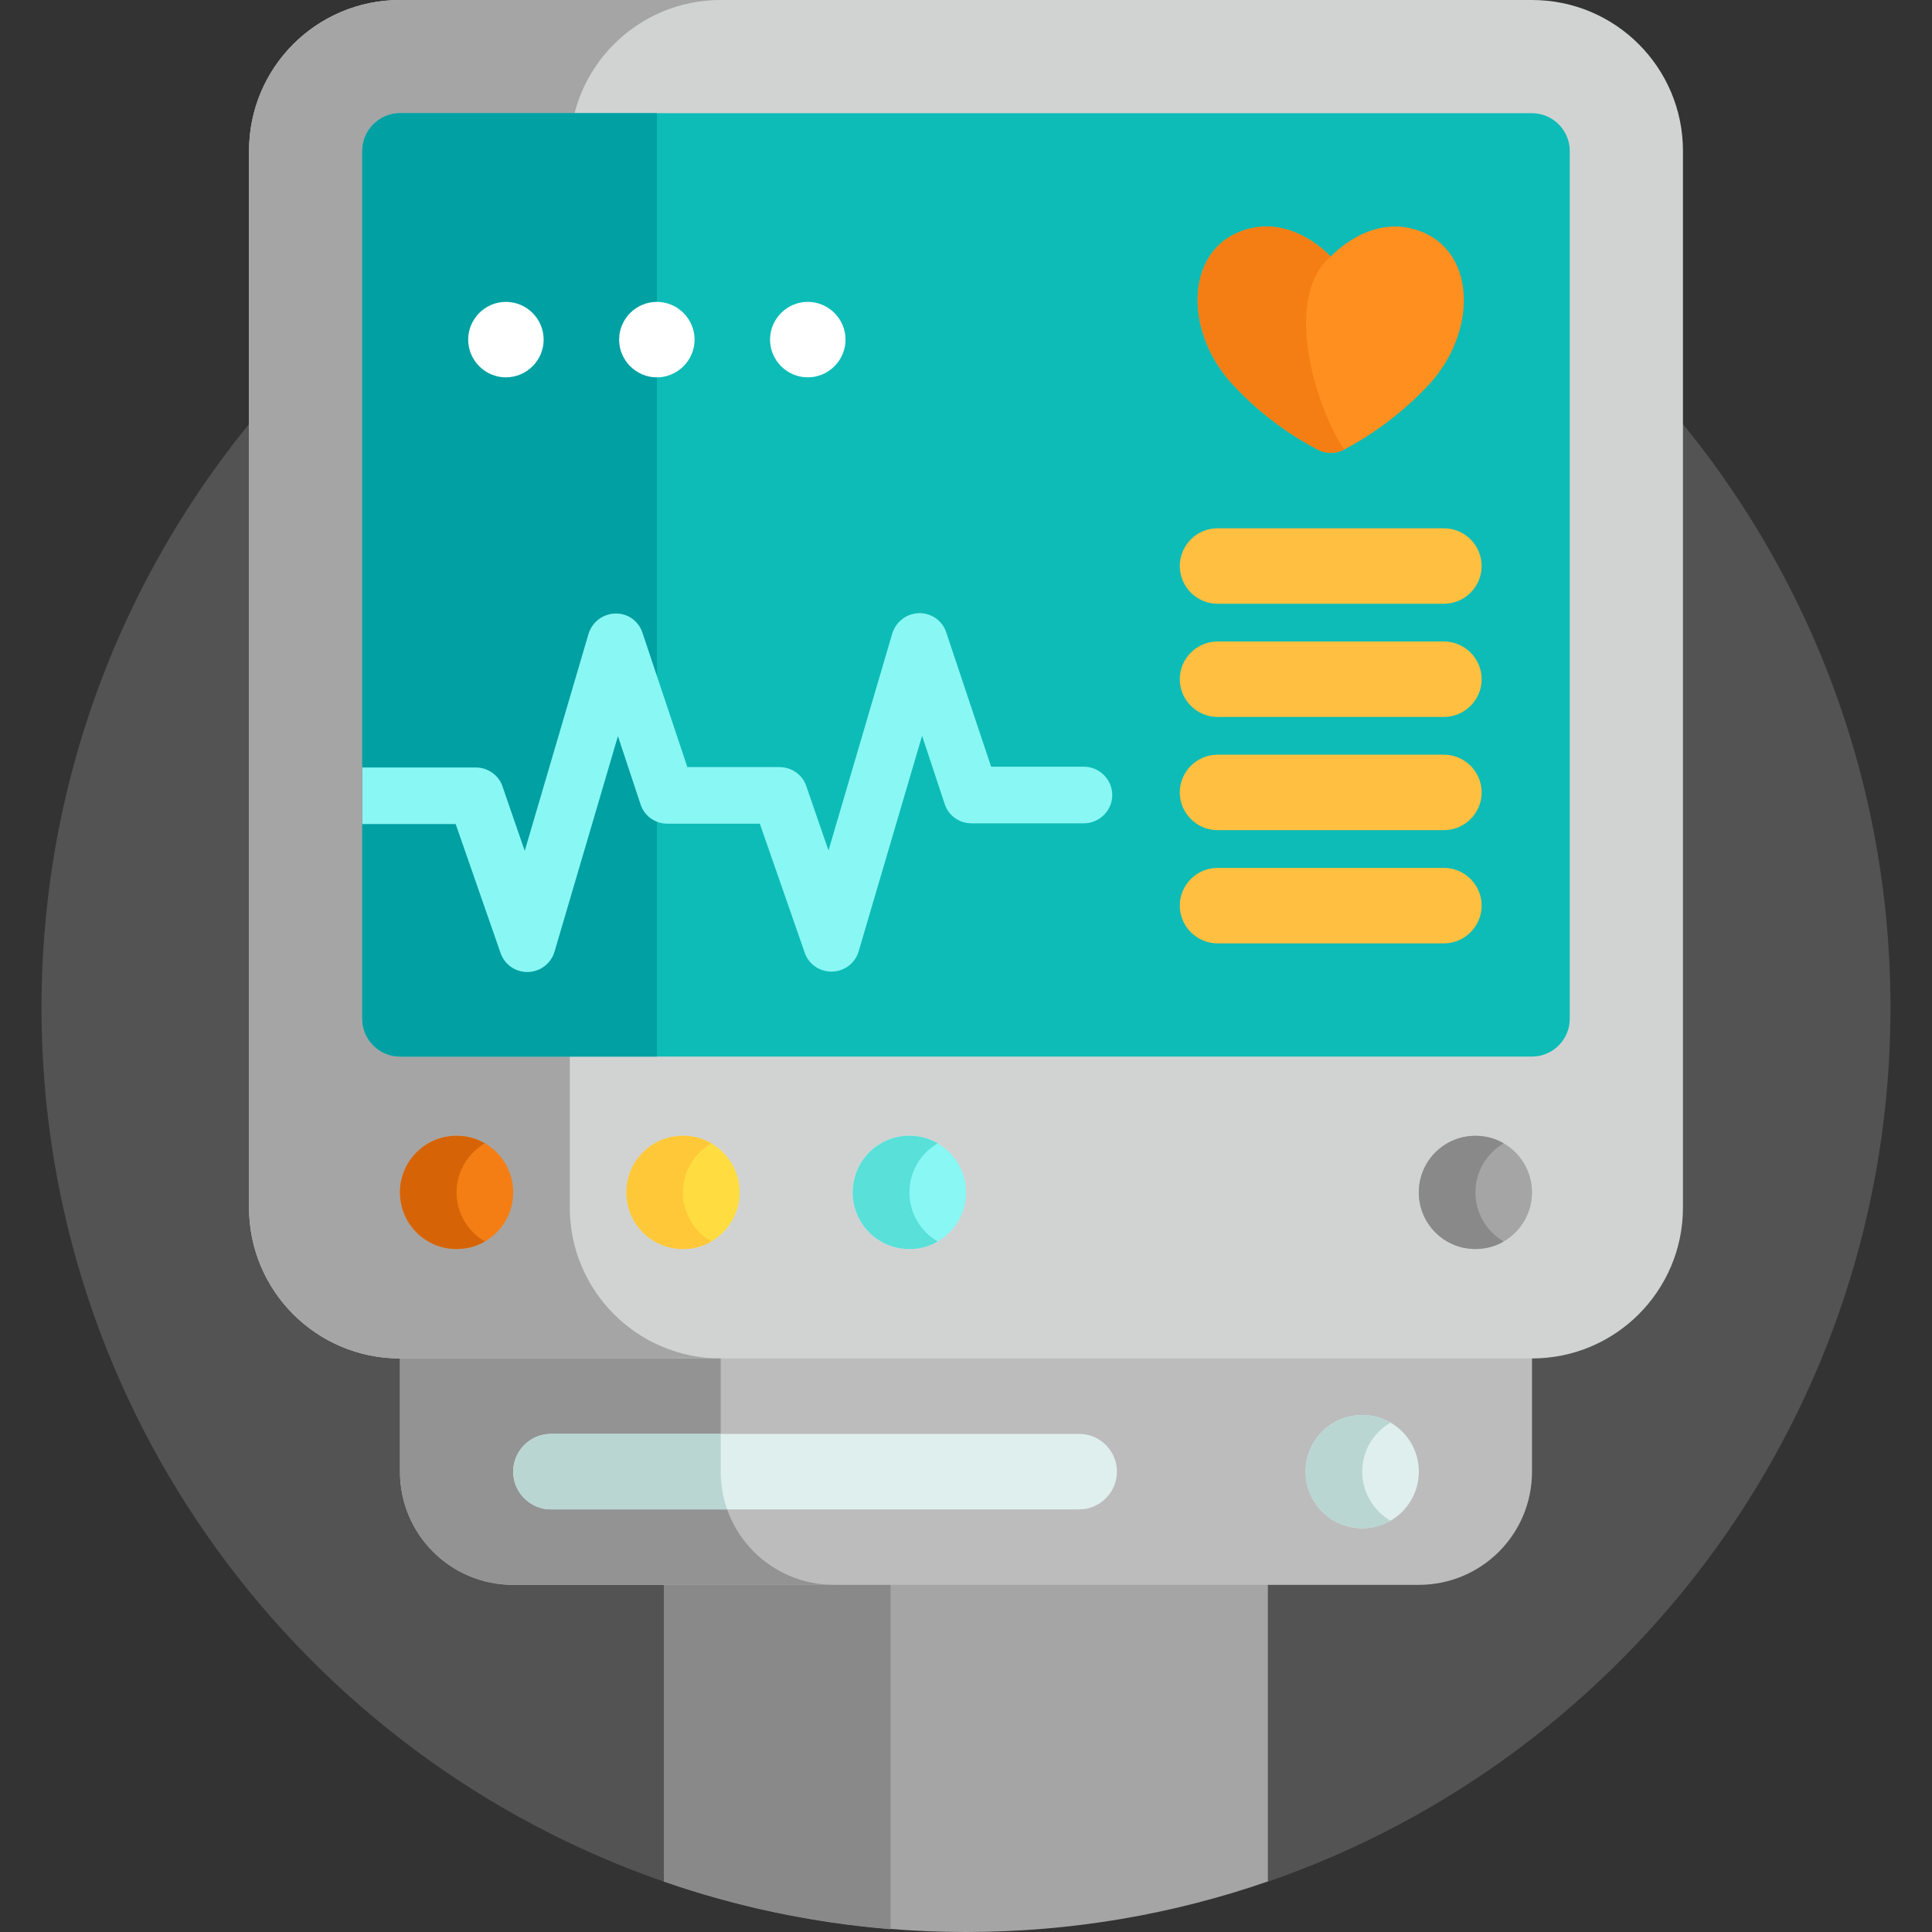 <svg enable-background="new 0 0 512 512" viewBox="0 0 512 512" xmlns="http://www.w3.org/2000/svg"><rect x="0" y="0" width="512" height="512" fill="#333333" stroke="none"/><path d="m0 485.3h160c96-33.2 165-124.3 165-231.6 0-135.3-109.7-245-245-245s-245 109.7-245 245c0 107.2 69 198.4 165 231.6" fill="#535354" transform="translate(176 13.373)"/><path d="m0 308h-160v88.6c25.1 8.7 52 13.4 80 13.4s54.9-4.7 80-13.4z" fill="#a5a5a5" transform="translate(336 102)"/><path d="m0 485.3c19 6.6 39.2 10.9 60 12.6v-101.3h-60z" fill="#898989" transform="translate(176 13.373)"/><path d="m0 328h-240c-16.6 0-30-13.4-30-30v-40h300v40c0 16.6-13.4 30-30 30" fill="#bcbcbc" transform="translate(376 92)"/><path d="m0 268v-40h-85v40c0 16.6 13.4 30 30 30h85c-16.6 0-30-13.4-30-30" fill="#939393" transform="translate(191 122)"/><path d="m0-512h-300c-22.1 0-40 17.9-40 40v280c0 22.1 17.9 40 40 40h300c22.1 0 40-17.9 40-40v-280c0-22.1-17.9-40-40-40" fill="#d1d3d3" transform="translate(406 512)"/><path d="m0 128v-280c0-22.1 17.9-40 40-40h-85c-22.1 0-40 17.9-40 40v280c0 22.1 17.9 40 40 40h85c-22.1 0-40-17.9-40-40" fill="#a5a5a5" transform="translate(151 192)"/><path d="m0-452h-300c-5.5 0-10 4.5-10 10v163.2l5.4 6.8-5.4 8.2v51.8c0 5.5 4.5 10 10 10h300c5.5 0 10-4.5 10-10v-230c0-5.5-4.5-10-10-10" fill="#0dbcb7" transform="translate(406 482)"/><path d="m0-452c-5.5 0-10 4.5-10 10v163.2l5.4 6.8-5.4 8.2v51.8c0 5.5 4.5 10 10 10h68.1v-250z" fill="#00a0a3" transform="translate(106 482)"/><path d="m0-105.6h-24.6l-11.9-35.6c-1-3.1-3.9-5.1-7.1-5.1h-.1c-3.3.1-6.1 2.2-7.1 5.4l-16.9 57.5-5.9-17.1c-1-3-3.9-5-7.1-5h-24.4l-11.9-35.6c-1-3.1-3.9-5.2-7.2-5.1s-6.1 2.2-7.1 5.4l-16.9 57.5-5.9-17.1c-1-3-3.9-5-7.1-5h-30v15h24.7l11.9 34.2c1.1 3.1 4 5.1 7.3 5s6.1-2.3 7-5.4l16.8-57.1 6 18.1c1 3.1 3.9 5.1 7.1 5.1h24.5l11.9 34.2c1 3 3.9 5 7.1 5h.2c3.3-.1 6.1-2.3 7-5.4l16.8-57.1 6 18.1c1 3.1 3.9 5.1 7.1 5.1h29.8c4.1 0 7.5-3.4 7.5-7.5s-3.4-7.5-7.5-7.5" fill="#89f7f4" transform="translate(287.261 308.787)"/><path d="m0-388.6c-13.7-6.1-24.8 6.3-24.8 6.3s-11.1-12.4-24.8-6.3-13.7 26.3-1.5 39.8c8.4 9.3 17.8 15 22.8 17.6 2.2 1.2 4.9 1.2 7.1 0 5-2.6 14.3-8.3 22.8-17.6 12.1-13.5 12.1-33.7-1.6-39.8" fill="#ff8f1f" transform="translate(377.451 450.317)"/><path d="m0-376s-11.1-12.4-24.8-6.3-13.7 26.3-1.5 39.8c8.4 9.3 17.8 15 22.8 17.6 2.2 1.2 4.9 1.2 7.1 0-7.4-10.6-16.6-40.2-3.6-51.1" fill="#f47e14" transform="translate(352.656 444.01)"/><g fill="#ffbf40"><path d="m60-82h-60c-5.5 0-10-4.5-10-10s4.5-10 10-10h60c5.5 0 10 4.5 10 10s-4.5 10-10 10z" transform="translate(322.656 302)"/><path d="m60-142h-60c-5.5 0-10-4.5-10-10s4.5-10 10-10h60c5.5 0 10 4.5 10 10s-4.5 10-10 10z" transform="translate(322.656 332)"/><path d="m60-202h-60c-5.5 0-10-4.5-10-10s4.5-10 10-10h60c5.5 0 10 4.5 10 10s-4.5 10-10 10z" transform="translate(322.656 362)"/><path d="m60-22h-60c-5.5 0-10-4.5-10-10s4.5-10 10-10h60c5.5 0 10 4.5 10 10s-4.5 10-10 10z" transform="translate(322.656 272)"/></g><path d="m0-332c0 5.5-4.5 10-10 10s-10-4.5-10-10 4.5-10 10-10 10 4.5 10 10" fill="#fff" transform="translate(144.073 422)"/><path d="m0-332c0 5.5-4.5 10-10 10s-10-4.5-10-10 4.5-10 10-10 10 4.5 10 10" fill="#fff" transform="translate(184.073 422)"/><path d="m0-332c0 5.5-4.5 10-10 10s-10-4.5-10-10 4.5-10 10-10 10 4.5 10 10" fill="#fff" transform="translate(224.073 422)"/><path d="m0 120c0 8.3-6.7 15-15 15s-15-6.7-15-15 6.7-15 15-15 15 6.7 15 15" fill="#f47e14" transform="translate(136 196)"/><path d="m0 120c0-5.5 3-10.4 7.5-13-2.2-1.3-4.8-2-7.5-2-8.3 0-15 6.7-15 15s6.7 15 15 15c2.7 0 5.3-.7 7.5-2-4.5-2.6-7.5-7.5-7.5-13" fill="#d66407" transform="translate(121 196)"/><path d="m0 120c0 8.3-6.7 15-15 15s-15-6.7-15-15 6.7-15 15-15 15 6.7 15 15" fill="#ffdd40" transform="translate(196 196)"/><path d="m0 120c0 8.3-6.7 15-15 15s-15-6.7-15-15 6.7-15 15-15 15 6.7 15 15" fill="#89f7f4" transform="translate(256 196)"/><path d="m0 120c0 8.3-6.7 15-15 15s-15-6.7-15-15 6.7-15 15-15 15 6.7 15 15" fill="#a5a5a5" transform="translate(406 196)"/><path d="m0 120c0-5.5 3-10.4 7.5-13-2.2-1.3-4.8-2-7.5-2-8.3 0-15 6.7-15 15s6.7 15 15 15c2.7 0 5.3-.7 7.5-2-4.5-2.6-7.5-7.5-7.5-13" fill="#ffc839" transform="translate(181 196)"/><path d="m0 120c0-5.5 3-10.4 7.5-13-2.2-1.3-4.8-2-7.5-2-8.3 0-15 6.7-15 15s6.7 15 15 15c2.7 0 5.3-.7 7.5-2-4.5-2.6-7.5-7.5-7.5-13" fill="#58e0d9" transform="translate(241 196)"/><path d="m0 120c0-5.5 3-10.4 7.5-13-2.2-1.3-4.8-2-7.5-2-8.3 0-15 6.7-15 15s6.7 15 15 15c2.7 0 5.3-.7 7.5-2-4.5-2.6-7.5-7.5-7.5-13" fill="#898989" transform="translate(391 196)"/><path d="m0 268c0 8.3-6.7 15-15 15s-15-6.7-15-15 6.7-15 15-15 15 6.7 15 15" fill="#dfefee" transform="translate(376 122)"/><path d="m0 268c0-5.5 3-10.4 7.5-13-2.2-1.3-4.8-2-7.5-2-8.3 0-15 6.7-15 15s6.7 15 15 15c2.7 0 5.3-.7 7.5-2-4.5-2.6-7.5-7.5-7.5-13" fill="#b9d6d3" transform="translate(361 122)"/><path d="m0 288h-140c-5.5 0-10-4.5-10-10s4.5-10 10-10h140c5.5 0 10 4.5 10 10s-4.5 10-10 10" fill="#dfefee" transform="translate(286 112)"/><path d="m0 248h-45c-5.5 0-10 4.5-10 10s4.5 10 10 10h46.7c-1.1-3.1-1.7-6.5-1.7-10z" fill="#b9d6d3" transform="translate(191 132)"/></svg>